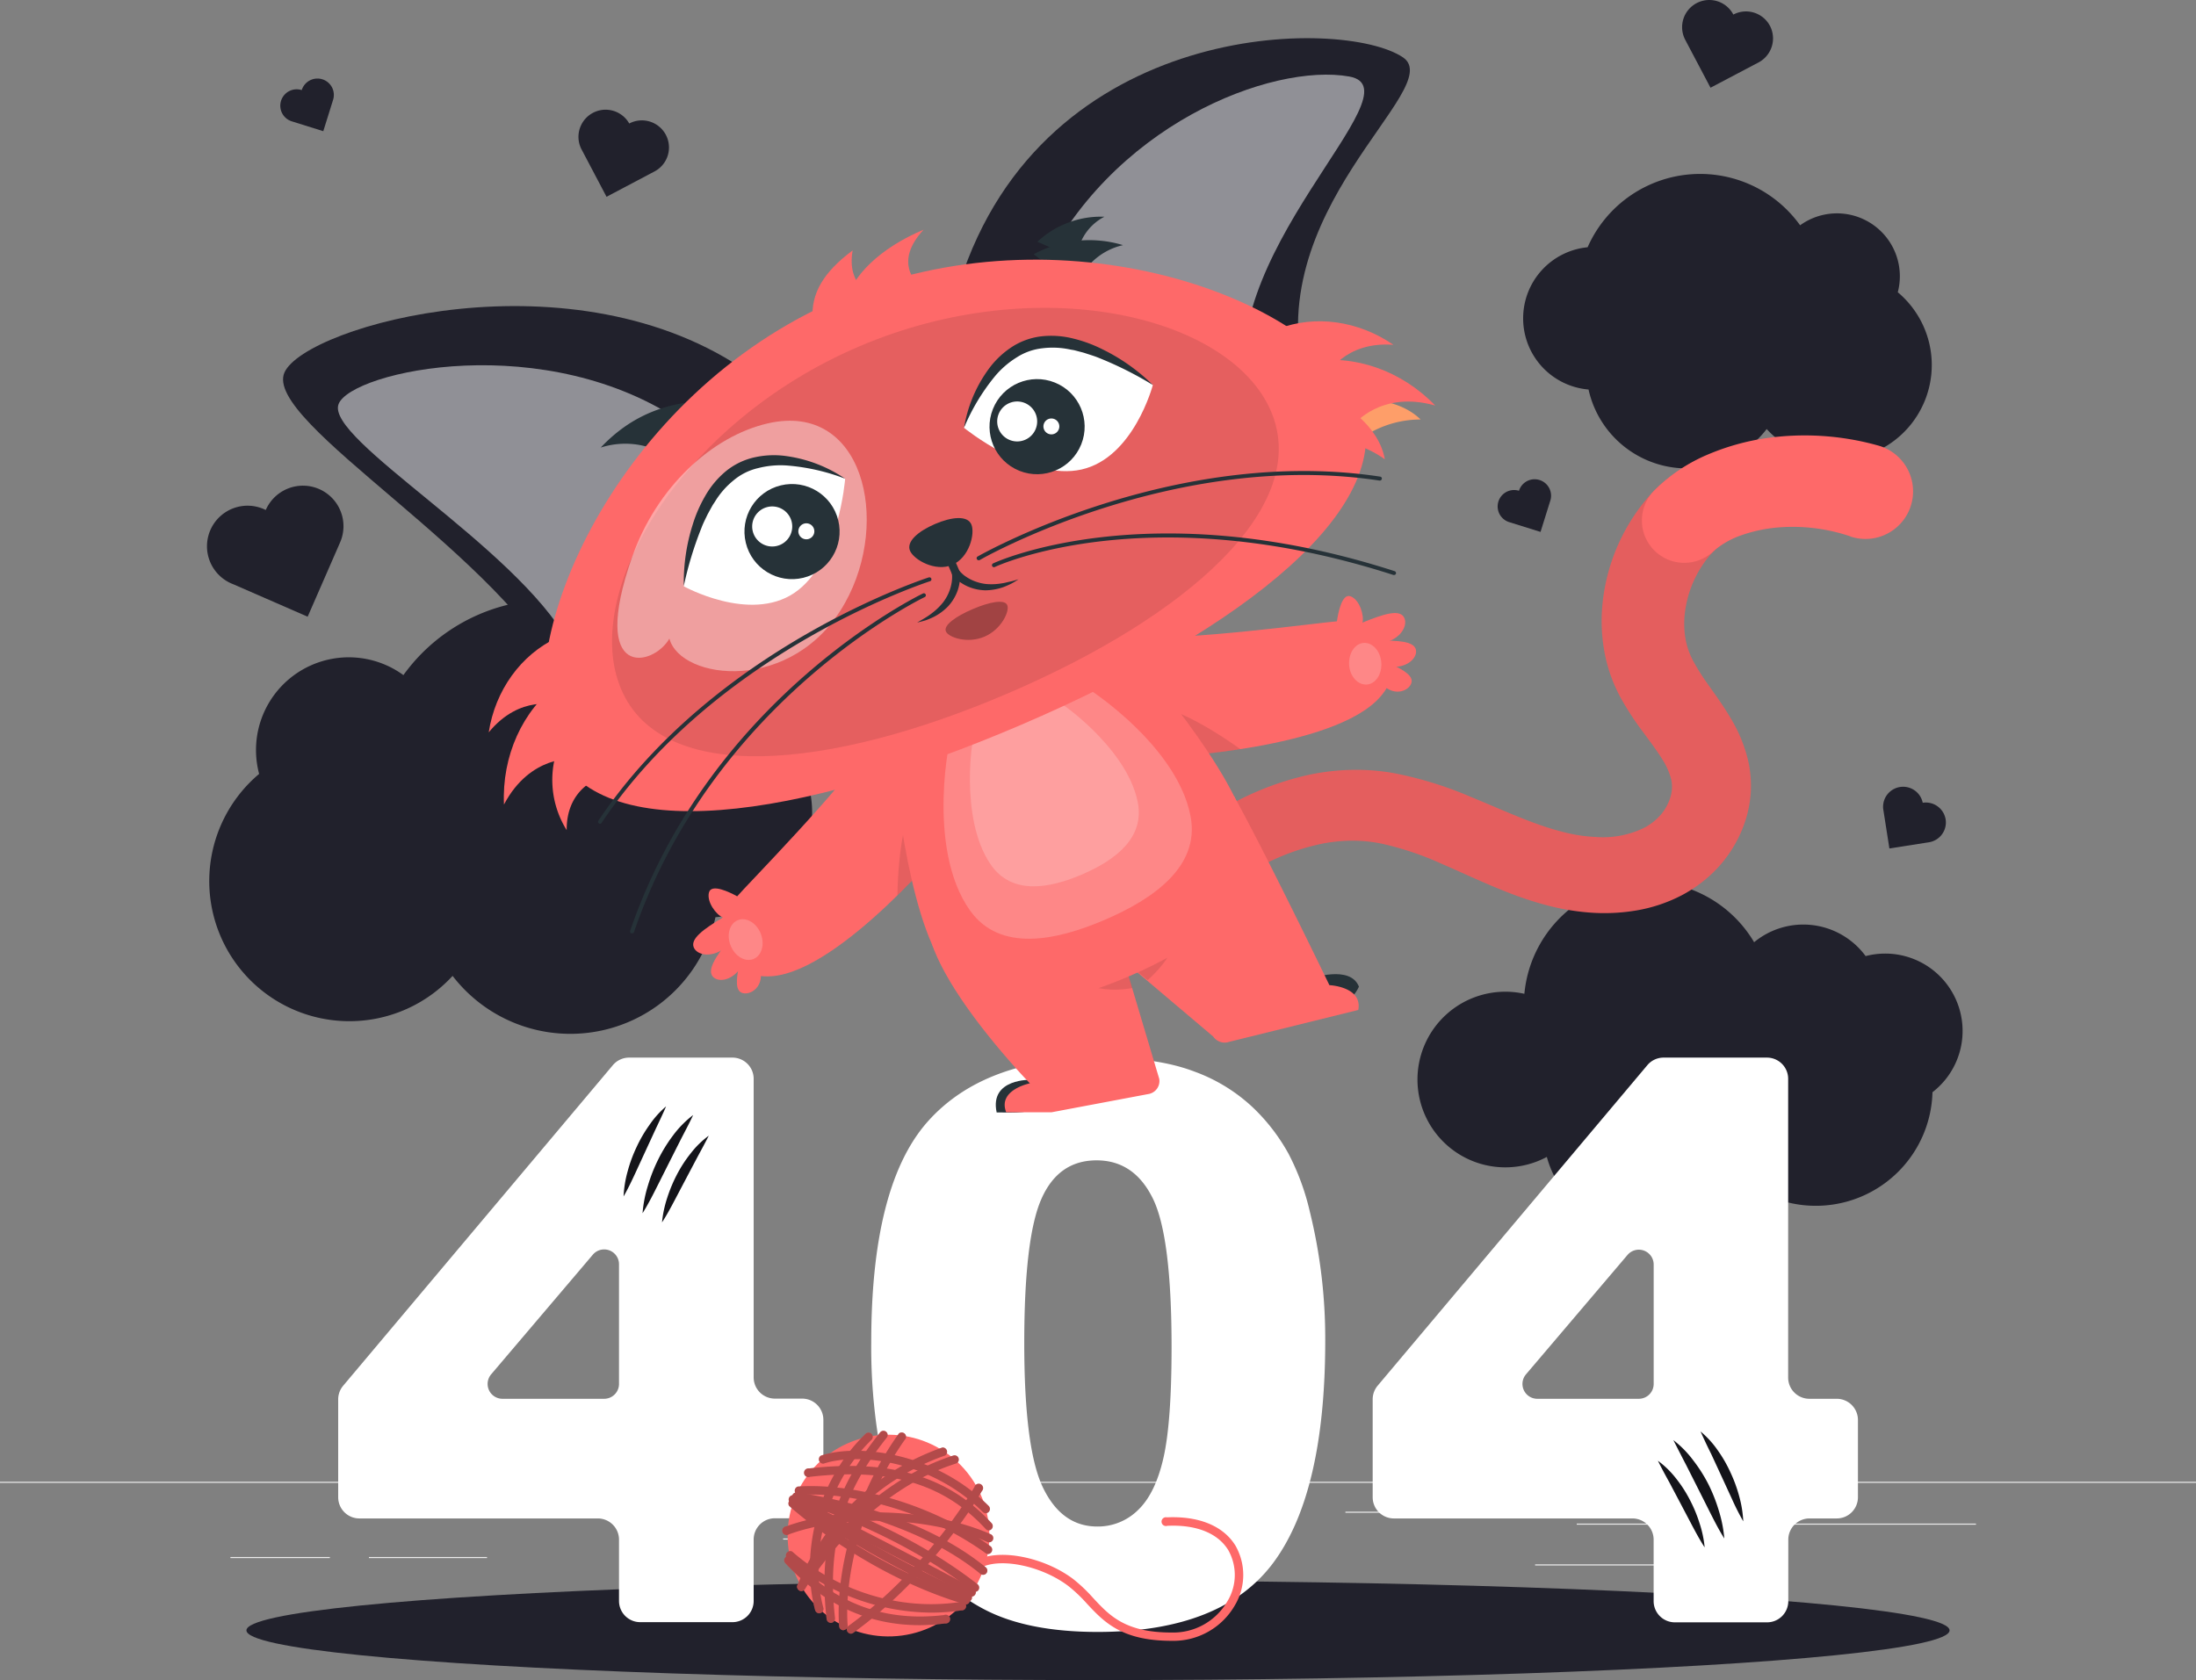 <svg xmlns="http://www.w3.org/2000/svg" width="500" height="382.617" viewBox="0 0 500 382.617">
  <rect x="0" y="0" width="500" height="382.617" fill="#808080" stroke="none"/>
  <g id="not-found" transform="translate(0 -44.943)">
    <g id="freepik--background-complete--inject-2">
      <rect id="Rectangle_1" data-name="Rectangle 1" width="500" height="0.25" transform="translate(0 382.4)" fill="#ebebeb"/>
      <rect id="Rectangle_2" data-name="Rectangle 2" width="90.9" height="0.25" transform="translate(359 391.92)" fill="#ebebeb"/>
      <rect id="Rectangle_3" data-name="Rectangle 3" width="24.89" height="0.25" transform="translate(306.33 389.21)" fill="#ebebeb"/>
      <rect id="Rectangle_4" data-name="Rectangle 4" width="38.59" height="0.25" transform="translate(349.52 401.21)" fill="#ebebeb"/>
      <rect id="Rectangle_5" data-name="Rectangle 5" width="22.64" height="0.25" transform="translate(52.46 399.53)" fill="#ebebeb"/>
      <rect id="Rectangle_6" data-name="Rectangle 6" width="26.89" height="0.25" transform="translate(84 399.53)" fill="#ebebeb"/>
      <rect id="Rectangle_7" data-name="Rectangle 7" width="46.84" height="0.25" transform="translate(178.31 395.31)" fill="#ebebeb"/>
      <path id="Path_3" data-name="Path 3" d="M429.17,262.11a17.669,17.669,0,0,0-4.39.57,17.61,17.61,0,0,0-25.39-3.16,28.18,28.18,0,0,0-52.31,11.75,20,20,0,1,0,5.11,37.15,23.81,23.81,0,0,0,44,4.77A26.57,26.57,0,0,0,440,293.68a17.62,17.62,0,0,0-10.79-31.57Z" fill="#21212c"/>
      <path id="Path_4" data-name="Path 4" d="M72.67,156.32a9.24,9.24,0,0,0-12.16,4.77A9.24,9.24,0,1,0,53.12,178l16.93,7.39,7.39-16.93a9.23,9.23,0,0,0-4.77-12.14Z" fill="#21212c"/>
      <path id="Path_5" data-name="Path 5" d="M151.61,75.66a6.17,6.17,0,0,0-8.34-2.59,6.18,6.18,0,0,0-10.93,5.76l5.76,10.93L149,84a6.17,6.17,0,0,0,2.61-8.34Z" fill="#21212c"/>
      <path id="Path_6" data-name="Path 6" d="M403,50.84a6.17,6.17,0,0,0-8.34-2.58A6.186,6.186,0,1,0,383.7,54l5.76,10.92,10.92-5.75A6.19,6.19,0,0,0,403,50.84Z" fill="#21212c"/>
      <path id="Path_7" data-name="Path 7" d="M443,231.57a4.58,4.58,0,0,0-5.22-3.81,4.56,4.56,0,0,0-9,1.41l1.41,9,9-1.41a4.57,4.57,0,0,0,3.81-5.19Z" fill="#21212c"/>
      <path id="Path_8" data-name="Path 8" d="M350.53,154.26a3.73,3.73,0,0,0-4.68,2.45,3.74,3.74,0,1,0-2.23,7.14l7.14,2.23,2.23-7.14A3.74,3.74,0,0,0,350.53,154.26Z" fill="#21212c"/>
      <path id="Path_9" data-name="Path 9" d="M73.39,63a3.75,3.75,0,0,0-4.69,2.46,3.734,3.734,0,1,0-2.22,7.13l7.13,2.23,2.23-7.14A3.73,3.73,0,0,0,73.39,63Z" fill="#21212c"/>
      <path id="Path_10" data-name="Path 10" d="M184.91,229.92a24,24,0,0,0-21.66-23.86,41.39,41.39,0,0,0-71.4-7.37A21.12,21.12,0,0,0,59,221.19a31.91,31.91,0,1,0,44.05,46,33.83,33.83,0,0,0,59.85-13.36,24,24,0,0,0,22.01-23.91Z" fill="#21212c"/>
      <path id="Path_11" data-name="Path 11" d="M346.8,117.42a16.26,16.26,0,0,1,14.68-16.17,28,28,0,0,1,48.38-5A14.32,14.32,0,0,1,432.1,111.5a21.62,21.62,0,1,1-29.85,31.15,22.92,22.92,0,0,1-40.56-9A16.25,16.25,0,0,1,346.8,117.42Z" fill="#21212c"/>
    </g>
    <g id="freepik--Shadow--inject-2">
      <ellipse id="freepik--path--inject-2" cx="193.89" cy="11.32" rx="193.89" ry="11.32" transform="translate(56.11 404.92)" fill="#21212c"/>
    </g>
    <g id="freepik--error-404--inject-2">
      <path id="Path_12" data-name="Path 12" d="M136.11,390.75H81.78A4.83,4.83,0,0,1,77,385.92V363.63a4.84,4.84,0,0,1,1.14-3.11l61.4-73a4.84,4.84,0,0,1,3.7-1.72h23.53a4.83,4.83,0,0,1,4.83,4.83v68a4.83,4.83,0,0,0,4.83,4.83h6.21a4.83,4.83,0,0,1,4.83,4.83v17.59a4.83,4.83,0,0,1-4.83,4.83h-6.21a4.83,4.83,0,0,0-4.83,4.83v14a4.83,4.83,0,0,1-4.83,4.83h-21a4.83,4.83,0,0,1-4.83-4.83v-14A4.83,4.83,0,0,0,136.11,390.75Zm4.83-30.63v-27.2a3.38,3.38,0,0,0-6-2.19l-23.11,27.2a3.38,3.38,0,0,0,2.57,5.57h23.12a3.38,3.38,0,0,0,3.42-3.38Z" fill="#fff"/>
      <path id="Path_13" data-name="Path 13" d="M198.37,350.66q0-36,13-50.45t39.53-14.4q12.76,0,21,3.15a38.73,38.73,0,0,1,13.36,8.19,43.62,43.62,0,0,1,8.15,10.6,55.209,55.209,0,0,1,4.79,13,121,121,0,0,1,3.54,29.49q0,34.41-11.65,50.36T250,416.6q-16,0-25.79-5.09A41.729,41.729,0,0,1,208,396.53q-4.58-7-7.12-19.1a131,131,0,0,1-2.51-26.77Zm34.84.08q0,24.15,4.27,33t12.37,8.85a13,13,0,0,0,9.27-3.76q3.93-3.75,5.78-11.86t1.85-25.26q0-25.17-4.27-33.84t-12.8-8.67q-8.72,0-12.59,8.84t-3.88,32.7Z" fill="#fff"/>
      <path id="Path_14" data-name="Path 14" d="M371.69,390.75H317.37a4.83,4.83,0,0,1-4.83-4.83V363.63a4.84,4.84,0,0,1,1.13-3.11l61.41-73a4.82,4.82,0,0,1,3.69-1.72h23.54a4.83,4.83,0,0,1,4.83,4.83v68A4.83,4.83,0,0,0,412,363.5h6.2a4.83,4.83,0,0,1,4.83,4.83v17.59a4.83,4.83,0,0,1-4.83,4.83H412a4.83,4.83,0,0,0-4.83,4.83v14a4.83,4.83,0,0,1-4.83,4.83h-21a4.83,4.83,0,0,1-4.83-4.83v-14a4.83,4.83,0,0,0-4.82-4.83Zm4.83-30.63v-27.2a3.38,3.38,0,0,0-5.95-2.19l-23.12,27.2A3.38,3.38,0,0,0,350,363.5h23.11a3.38,3.38,0,0,0,3.41-3.38Z" fill="#fff"/>
      <path id="Path_15" data-name="Path 15" d="M157.82,298.88c-.93,2-1.91,3.8-2.86,5.66l-2.8,5.55-2.8,5.57c-.94,1.87-1.91,3.74-3.06,5.58a28.65,28.65,0,0,1,1.23-6.31,36.91,36.91,0,0,1,2.37-6,34.488,34.488,0,0,1,3.4-5.48,23.172,23.172,0,0,1,4.52-4.57Z" fill="#14141a"/>
      <path id="Path_16" data-name="Path 16" d="M161.38,303.58c-.87,1.73-1.77,3.36-2.65,5l-2.59,4.9-2.59,4.92c-.87,1.65-1.76,3.31-2.82,4.93a25.809,25.809,0,0,1,1.19-5.61,33.567,33.567,0,0,1,2.21-5.29,29.478,29.478,0,0,1,3.13-4.82,20.44,20.44,0,0,1,4.12-4.03Z" fill="#14141a"/>
      <path id="Path_17" data-name="Path 17" d="M151.66,296.91c-.77,1.8-1.59,3.49-2.39,5.19l-2.35,5.09-2.35,5.1c-.8,1.71-1.61,3.43-2.59,5.12a25.5,25.5,0,0,1,.93-5.72,32.181,32.181,0,0,1,2-5.45,31,31,0,0,1,2.89-5,21.291,21.291,0,0,1,3.86-4.33Z" fill="#14141a"/>
      <path id="Path_18" data-name="Path 18" d="M381,372.91a23.449,23.449,0,0,1,4.52,4.6A34.776,34.776,0,0,1,389,383a37.419,37.419,0,0,1,2.36,6,29.261,29.261,0,0,1,1.24,6.31c-1.16-1.84-2.12-3.71-3.07-5.58l-2.8-5.57-2.8-5.55C382.94,376.71,382,374.87,381,372.91Z" fill="#14141a"/>
      <path id="Path_19" data-name="Path 19" d="M377.48,377.61a20.883,20.883,0,0,1,4.11,4,29.338,29.338,0,0,1,3.13,4.83,31.789,31.789,0,0,1,2.21,5.29,25.249,25.249,0,0,1,1.2,5.61c-1.06-1.62-1.95-3.28-2.83-4.93l-2.59-4.92-2.59-4.9C379.24,381,378.34,379.34,377.48,377.61Z" fill="#14141a"/>
      <path id="Path_20" data-name="Path 20" d="M387.19,370.94a21.34,21.34,0,0,1,3.92,4.3,30.27,30.27,0,0,1,2.88,5,33.114,33.114,0,0,1,2,5.45,26.078,26.078,0,0,1,.93,5.72,57.218,57.218,0,0,1-2.59-5.12l-2.35-5.11-2.35-5.08C388.79,374.43,388,372.74,387.19,370.94Z" fill="#14141a"/>
    </g>
    <g id="freepik--ball-of-yarn--inject-2">
      <circle id="Ellipse_4" data-name="Ellipse 4" cx="22.97" cy="22.97" r="22.97" transform="translate(169.839 395.899) rotate(-47.2)" fill="#fe6969"/>
      <path id="Path_93" data-name="Path 93" d="M266.75,418.62c-11.38,0-15.4-4.31-19.28-8.47a33.429,33.429,0,0,0-4.21-4c-5.82-4.44-15-6.47-19.63-4.34a1,1,0,0,1-.81-1.75c5.3-2.43,15.19-.34,21.61,4.55a36.256,36.256,0,0,1,4.46,4.25c3.76,4.05,7.32,7.87,17.86,7.87a14.25,14.25,0,0,0,12.74-7.16,11.52,11.52,0,0,0,.15-11.64c-2.39-3.85-7.31-5.81-13.87-5.5a1,1,0,1,1-.09-1.93c7.29-.33,12.83,1.94,15.6,6.41a13.48,13.48,0,0,1-.1,13.6A16.15,16.15,0,0,1,266.75,418.62Z" fill="#fe6969"/>
      <path id="Path_94" data-name="Path 94" d="M212,412.2a51,51,0,0,1-32.91-12.48,1,1,0,0,1,1.28-1.44c8,7.14,22.28,13.9,38.21,11.5a1,1,0,1,1,.29,1.91,46.264,46.264,0,0,1-6.87.51Z" fill="#fe6969"/>
      <path id="Path_95" data-name="Path 95" d="M209.48,415.06c-11.79,0-21.86-4.64-30.65-14.1a.965.965,0,1,1,1.37-1.36c9.73,10.48,21.1,14.77,34.75,13.15a1,1,0,1,1,.23,1.91A47.3,47.3,0,0,1,209.48,415.06Z" fill="#fe6969"/>
      <path id="Path_96" data-name="Path 96" d="M192.06,416.22a1,1,0,0,1-1-.9c-.84-11.28,3.05-29.24,13.61-43.93a1,1,0,0,1,1.57,1.12C196,386.82,192.21,404.25,193,415.18a1,1,0,0,1-.89,1Z" fill="#fe6969"/>
      <path id="Path_97" data-name="Path 97" d="M182.47,407.27a.965.965,0,0,1-.82-1.48c3.36-5.31,15.84-23.12,35.4-29.37a.961.961,0,0,1,.59,1.83c-18.94,6.06-31.09,23.4-34.36,28.57a1,1,0,0,1-.81.45Z" fill="#fe6969"/>
      <path id="Path_98" data-name="Path 98" d="M182.47,407.27a.92.92,0,0,1-.36-.07,1,1,0,0,1-.54-1.25,55.26,55.26,0,0,1,33-31.36,1,1,0,0,1,.64,1.82,53.33,53.33,0,0,0-31.88,30.26A1,1,0,0,1,182.47,407.27Z" fill="#fe6969"/>
      <path id="Path_99" data-name="Path 99" d="M189.21,414.54a1,1,0,0,1-1-.86c-2.42-20.84,4.42-32.76,12.18-42.53a.964.964,0,0,1,1.51,1.2c-7.5,9.45-14.11,21-11.77,41.11a1,1,0,0,1-.85,1.07Z" fill="#fe6969"/>
      <path id="Path_100" data-name="Path 100" d="M186.53,412.36a1,1,0,0,1-.93-.7c-3-11.05-.77-28.33,11.47-40.18a.965.965,0,0,1,1.36,1.37c-11.15,10.79-13.95,27.42-10.95,38.27a1,1,0,0,1-.67,1.19Z" fill="#fe6969"/>
      <path id="Path_101" data-name="Path 101" d="M225,398.86a1,1,0,0,1-.56-.18c-14.3-10.29-31.74-14.08-42.67-13.26a1,1,0,0,1-.14-1.93c11.28-.83,29.24,3.05,43.94,13.62a1,1,0,0,1-.57,1.75Z" fill="#fe6969"/>
      <path id="Path_102" data-name="Path 102" d="M225.2,396.19a.88.88,0,0,1-.39-.08c-12.82-5.69-32.22-6.44-45.12-1.76a1,1,0,1,1-.66-1.81c13.32-4.84,33.33-4.06,46.56,1.81a.961.961,0,0,1-.39,1.84Z" fill="#fe6969"/>
      <path id="Path_103" data-name="Path 103" d="M225.16,393.49a1,1,0,0,1-.71-.31c-9.51-10.34-21.83-14-40-11.91a1,1,0,1,1-.23-1.91c18.56-2.16,31.78,1.82,41.61,12.52a1,1,0,0,1-.71,1.61Z" fill="#fe6969"/>
      <path id="Path_104" data-name="Path 104" d="M224.44,389.57a1,1,0,0,1-.68-.29c-11.89-11.86-28.66-13.57-36.25-11a1,1,0,0,1-.62-1.83c8.05-2.73,25.77-1,38.23,11.46a.98.98,0,0,1-.68,1.66Z" fill="#fe6969"/>
      <path id="Path_105" data-name="Path 105" d="M220,410.31a.842.842,0,0,1-.27,0c-23-6.81-39.91-22.27-40.07-22.43a1,1,0,0,1,1.3-1.42c.17.16,16.77,15.32,39.32,22a1,1,0,0,1-.28,1.89Z" fill="#fe6969"/>
      <path id="Path_106" data-name="Path 106" d="M220.46,409.72a1,1,0,0,1-.38-.08,255.588,255.588,0,0,1-39.84-22.25,1,1,0,1,1,1.11-1.57,253.231,253.231,0,0,0,39.49,22.05,1,1,0,0,1-.38,1.85Z" fill="#fe6969"/>
      <path id="Path_107" data-name="Path 107" d="M221.31,408.53a.91.91,0,0,1-.45-.11c-19.67-10.58-40.29-20.85-40.49-20.95a1,1,0,0,1,.85-1.73c.21.1,20.86,10.39,40.55,21a1,1,0,0,1-.46,1.81Z" fill="#fe6969"/>
      <path id="Path_108" data-name="Path 108" d="M222,407.47a.92.92,0,0,1-.59-.2c-17.86-14-40.31-20.5-40.54-20.56a1,1,0,0,1,.53-1.86c.23.07,23,6.65,41.2,20.9a1,1,0,0,1,.16,1.35A.94.94,0,0,1,222,407.47Z" fill="#fe6969"/>
      <path id="Path_109" data-name="Path 109" d="M223.84,403.59a1,1,0,0,1-.61-.21c-16.36-13.44-42-16.61-42.22-16.64a1,1,0,0,1,.23-1.92c.26,0,26.41,3.27,43.22,17.07a.96.96,0,0,1-.62,1.7Z" fill="#fe6969"/>
      <path id="Path_110" data-name="Path 110" d="M193.69,417a1,1,0,0,1-.56-1.74c18.23-13.19,28.64-31.49,28.74-31.67a1,1,0,1,1,1.68.95c-.1.18-10.72,18.85-29.29,32.28A1,1,0,0,1,193.69,417Z" fill="#fe6969"/>
      <g id="Group_1" data-name="Group 1" opacity="0.3">
        <path id="Path_111" data-name="Path 111" d="M212,412.2a51,51,0,0,1-32.91-12.48,1,1,0,0,1,1.28-1.44c8,7.14,22.28,13.9,38.21,11.5a1,1,0,1,1,.29,1.91,46.264,46.264,0,0,1-6.87.51Z"/>
        <path id="Path_112" data-name="Path 112" d="M209.48,415.06c-11.79,0-21.86-4.64-30.65-14.1a.965.965,0,1,1,1.37-1.36c9.73,10.48,21.1,14.77,34.75,13.15a1,1,0,1,1,.23,1.91A47.3,47.3,0,0,1,209.48,415.06Z"/>
        <path id="Path_113" data-name="Path 113" d="M192.06,416.22a1,1,0,0,1-1-.9c-.84-11.28,3.05-29.24,13.61-43.93a1,1,0,0,1,1.57,1.12C196,386.82,192.21,404.25,193,415.18a1,1,0,0,1-.89,1Z"/>
        <path id="Path_114" data-name="Path 114" d="M182.47,407.27a.965.965,0,0,1-.82-1.48c3.36-5.31,15.84-23.12,35.4-29.37a.961.961,0,0,1,.59,1.83c-18.94,6.06-31.09,23.4-34.36,28.57a1,1,0,0,1-.81.45Z"/>
        <path id="Path_115" data-name="Path 115" d="M182.47,407.27a.92.92,0,0,1-.36-.07,1,1,0,0,1-.54-1.25,55.26,55.26,0,0,1,33-31.36,1,1,0,0,1,.64,1.82,53.33,53.33,0,0,0-31.88,30.26A1,1,0,0,1,182.47,407.27Z"/>
        <path id="Path_116" data-name="Path 116" d="M189.21,414.54a1,1,0,0,1-1-.86c-2.42-20.84,4.42-32.76,12.18-42.53a.964.964,0,0,1,1.51,1.2c-7.5,9.45-14.11,21-11.77,41.11a1,1,0,0,1-.85,1.07Z"/>
        <path id="Path_117" data-name="Path 117" d="M186.53,412.36a1,1,0,0,1-.93-.7c-3-11.05-.77-28.33,11.47-40.18a.965.965,0,0,1,1.36,1.37c-11.15,10.79-13.95,27.42-10.95,38.27a1,1,0,0,1-.67,1.19Z"/>
        <path id="Path_118" data-name="Path 118" d="M225,398.86a1,1,0,0,1-.56-.18c-14.3-10.29-31.74-14.08-42.67-13.26a1,1,0,0,1-.14-1.93c11.28-.83,29.24,3.05,43.94,13.62a1,1,0,0,1-.57,1.75Z"/>
        <path id="Path_119" data-name="Path 119" d="M225.2,396.19a.88.88,0,0,1-.39-.08c-12.82-5.69-32.22-6.44-45.12-1.76a1,1,0,1,1-.66-1.81c13.32-4.84,33.33-4.06,46.56,1.81a.961.961,0,0,1-.39,1.84Z"/>
        <path id="Path_120" data-name="Path 120" d="M225.16,393.49a1,1,0,0,1-.71-.31c-9.51-10.34-21.83-14-40-11.91a1,1,0,1,1-.23-1.91c18.56-2.16,31.78,1.82,41.61,12.52a1,1,0,0,1-.71,1.61Z"/>
        <path id="Path_121" data-name="Path 121" d="M224.44,389.57a1,1,0,0,1-.68-.29c-11.89-11.86-28.66-13.57-36.25-11a1,1,0,0,1-.62-1.83c8.05-2.73,25.77-1,38.23,11.46a.98.98,0,0,1-.68,1.66Z"/>
        <path id="Path_122" data-name="Path 122" d="M220,410.31a.842.842,0,0,1-.27,0c-23-6.81-39.91-22.27-40.07-22.43a1,1,0,0,1,1.3-1.42c.17.16,16.77,15.32,39.32,22a1,1,0,0,1-.28,1.89Z"/>
        <path id="Path_123" data-name="Path 123" d="M220.46,409.72a1,1,0,0,1-.38-.08,255.588,255.588,0,0,1-39.84-22.25,1,1,0,1,1,1.11-1.57,253.231,253.231,0,0,0,39.49,22.05,1,1,0,0,1-.38,1.85Z"/>
        <path id="Path_124" data-name="Path 124" d="M221.31,408.53a.91.91,0,0,1-.45-.11c-19.67-10.58-40.29-20.85-40.49-20.95a1,1,0,0,1,.85-1.73c.21.1,20.86,10.39,40.55,21a1,1,0,0,1-.46,1.81Z"/>
        <path id="Path_125" data-name="Path 125" d="M222,407.47a.92.92,0,0,1-.59-.2c-17.86-14-40.31-20.5-40.54-20.56a1,1,0,0,1,.53-1.86c.23.07,23,6.65,41.2,20.9a1,1,0,0,1,.16,1.35A.94.94,0,0,1,222,407.47Z"/>
        <path id="Path_126" data-name="Path 126" d="M223.84,403.59a1,1,0,0,1-.61-.21c-16.36-13.44-42-16.61-42.22-16.64a1,1,0,0,1,.23-1.92c.26,0,26.41,3.27,43.22,17.07a.96.96,0,0,1-.62,1.7Z"/>
        <path id="Path_127" data-name="Path 127" d="M193.69,417a1,1,0,0,1-.56-1.74c18.23-13.19,28.64-31.49,28.74-31.67a1,1,0,1,1,1.68.95c-.1.18-10.72,18.85-29.29,32.28A1,1,0,0,1,193.69,417Z"/>
      </g>
    </g>
    <g id="freepik--Character--inject-2" transform="translate(-4.973 10)">
      <path id="Path_36" data-name="Path 36" d="M426.5,156.28a40.769,40.769,0,0,0-13-1.91,34.67,34.67,0,0,0-12.5,2.41,19.193,19.193,0,0,0-4.67,2.64c-.14.12-.3.23-.41.34s-.22.19-.4.38-.65.67-1,1a22.456,22.456,0,0,0-1.77,2.29,25,25,0,0,0-4.14,11,20.272,20.272,0,0,0,.07,5.62,16.45,16.45,0,0,0,.61,2.58,17.854,17.854,0,0,0,1,2.46A49.68,49.68,0,0,0,394,191c1.53,2.18,3.3,4.56,5,7.47a33.07,33.07,0,0,1,4.17,10.46,26.55,26.55,0,0,1,.44,6.32,26.24,26.24,0,0,1-1.09,6.12,29,29,0,0,1-5.7,10.37,29.56,29.56,0,0,1-4.25,4.05,30.694,30.694,0,0,1-4.78,3.09,35,35,0,0,1-10.36,3.43,43.773,43.773,0,0,1-10.23.48,53.548,53.548,0,0,1-9.65-1.58,77.927,77.927,0,0,1-8.75-2.83c-5.56-2.13-10.6-4.57-15.41-6.64a69.59,69.59,0,0,0-13.9-4.68,33,33,0,0,0-6.59-.66,36.5,36.5,0,0,0-6.69.64,51.42,51.42,0,0,0-13.36,4.72c-8.74,4.41-16.82,11.13-25.18,18.17h0a7.5,7.5,0,1,1-9.76-11.39c8.25-7.19,16.94-14.9,27.72-20.66a66.642,66.642,0,0,1,17.44-6.5,51.933,51.933,0,0,1,9.63-1.11,48.652,48.652,0,0,1,9.77.77,85.078,85.078,0,0,1,17.35,5.37c5.3,2.17,10.19,4.4,14.91,6.1a62.269,62.269,0,0,0,6.92,2.1,35.375,35.375,0,0,0,6.58.94,21.38,21.38,0,0,0,11.31-2.19,13.861,13.861,0,0,0,2.08-1.42,12.324,12.324,0,0,0,1.66-1.65,11.129,11.129,0,0,0,2.08-4,7.863,7.863,0,0,0,.3-2,7.645,7.645,0,0,0-.18-1.86,15.63,15.63,0,0,0-2.08-4.65c-1.11-1.8-2.63-3.82-4.3-6.09a66,66,0,0,1-5.21-8,37.151,37.151,0,0,1-2.24-5.08,35.808,35.808,0,0,1-1.4-5.38,39.083,39.083,0,0,1-.41-10.77,44,44,0,0,1,6.9-19.63,41.848,41.848,0,0,1,3.17-4.28c.59-.68,1.19-1.35,1.82-2,.29-.31.71-.7,1.08-1.05s.76-.67,1.14-1a38.29,38.29,0,0,1,9.44-5.68,54.12,54.12,0,0,1,19.54-4.18,60.83,60.83,0,0,1,19.4,2.53,10,10,0,0,1-5.69,19.13Z" fill="#e45e5e"/>
      <path id="Path_37" data-name="Path 37" d="M426.26,157.09a40.82,40.82,0,0,0-16.72-2,33.88,33.88,0,0,0-8,1.72,20,20,0,0,0-5.92,3.22l-.57.49A9.647,9.647,0,1,1,382,146.31a38,38,0,0,1,12.17-8,53.862,53.862,0,0,1,12.73-3.55,61.83,61.83,0,0,1,25.68,1.64,10.834,10.834,0,1,1-5.72,20.9l-.53-.16Z" fill="#fe6969"/>
      <path id="Path_38" data-name="Path 38" d="M239.8,280.85l3.71,5.78c-3.73,1.95-7.63,1.66-11.61,1.66C230.21,280.47,239.8,280.85,239.8,280.85Z" fill="#263238"/>
      <path id="Path_39" data-name="Path 39" d="M217.19,250c4.73,13.61,22.27,31.66,22.27,31.66s-7.4,1.48-5.39,6.59H244.4l22.24-4.19a3,3,0,0,0,2.28-3.41l-8.21-27.54Z" fill="#fe6969"/>
      <path id="Path_40" data-name="Path 40" d="M303.46,257.79l2,8.11c3.92-1.55,7.23-2.61,8.93-6.25C312.42,254.59,303.46,257.79,303.46,257.79Z" fill="#263238"/>
      <path id="Path_41" data-name="Path 41" d="M285.9,216.18c7,12.54,21.76,43.12,21.76,43.12s7.58.32,6.57,5.65l-29.39,7.26A3.15,3.15,0,0,1,281.2,271l-21-17.78C271.66,246.22,285,227.85,285.9,216.18Z" fill="#fe6969"/>
      <path id="Path_42" data-name="Path 42" d="M272.28,242.49a54.329,54.329,0,0,1-12,10.77l6,4.89C272.75,252.36,274.59,246.16,272.28,242.49Z" opacity="0.1"/>
      <path id="Path_43" data-name="Path 43" d="M264.8,179.77c8.16,1.39,42.05-3.21,44.57-3.33.27-1.87,1.13-6.5,3.16-5.68s3.07,4.32,2.66,6c4.81-.86,11.13,9,3.94,17-10.53,11.82-49,13.63-49,13.63S249.26,181.73,264.8,179.77Z" fill="#fe6969"/>
      <path id="Path_44" data-name="Path 44" d="M267.34,195.5a11.12,11.12,0,0,0-4.82.53,85.512,85.512,0,0,0,7.62,11.36s7.76-.37,17.26-1.83C282.17,201.82,273.88,196.55,267.34,195.5Z" opacity="0.1"/>
      <path id="Path_45" data-name="Path 45" d="M315.19,176.73c4.86-2,8.26-3,9.38-1.33s-.38,5.18-5.08,6.09C315.18,178.79,315.19,176.73,315.19,176.73Z" fill="#fe6969"/>
      <path id="Path_46" data-name="Path 46" d="M318.35,180.89c5.12-.17,8.55.13,9,2s-2.13,4.59-6.71,3.8C317.63,182.77,318.35,180.89,318.35,180.89Z" fill="#fe6969"/>
      <path id="Path_47" data-name="Path 47" d="M321.58,186.12c3.29,1.53,5.31,2.87,4.71,4.48s-3.45,2.85-6,.75C320.26,187.33,321.58,186.12,321.58,186.12Z" fill="#fe6969"/>
      <path id="Path_48" data-name="Path 48" d="M202.15,205.34c-3.76,7.37-27.72,31.77-29.33,33.73-1.66-.91-5.88-3-6.43-.87s1.62,5.05,3.18,5.7c-3.56,3.34.53,14.29,11.3,13.35,15.77-1.38,40.22-31.11,40.22-31.11S213,194.05,202.15,205.34Z" fill="#fe6969"/>
      <path id="Path_49" data-name="Path 49" d="M213.23,216.78a11.4,11.4,0,0,1,3.31-3.55,84.674,84.674,0,0,1,4.55,12.91s-4.93,6-11.79,12.73C209.43,232.45,210.16,222.65,213.23,216.78Z" opacity="0.1"/>
      <path id="Path_50" data-name="Path 50" d="M169.57,243.9c-4.53,2.68-7.34,4.83-6.67,6.72s4.38,2.8,7.92-.42C171.23,245.13,169.57,243.9,169.57,243.9Z" fill="#fe6969"/>
      <path id="Path_51" data-name="Path 51" d="M171,248.93c-3.2,4-5,6.92-3.74,8.41s4.94,1,7.05-3.12C173,249.47,171,248.93,171,248.93Z" fill="#fe6969"/>
      <path id="Path_52" data-name="Path 52" d="M173.28,254.64c-.75,3.55-.88,6,.78,6.46s4.34-1.06,4.16-4.34C175,254.31,173.28,254.64,173.28,254.64Z" fill="#fe6969"/>
      <path id="Path_53" data-name="Path 53" d="M260.73,253.21v-.06l-13.3-1c-.27,5.73,6.4,9.36,15.36,7.82Z" opacity="0.1"/>
      <path id="Path_54" data-name="Path 54" d="M263.19,184.37l-27.44,11.75-27.43,11.75s2.92,35.46,11.92,47.61,26.38,8.41,41.73,1.83,30-16.57,27.46-31.47S263.19,184.37,263.19,184.37Z" fill="#fe6969"/>
      <path id="Path_55" data-name="Path 55" d="M251.25,191l-14.94,6.4-14.93,6.4c.22-2.91-5.88,24.16,4.52,38.59,6.78,9.4,19.44,6.82,30.57,2.05s21.72-12.15,19.59-23.54C272.8,203.43,249,189.18,251.25,191Z" fill="#fff" opacity="0.2"/>
      <path id="Path_56" data-name="Path 56" d="M246.5,195.22l-10,4.26-9.95,4.27c.07-2.1-3.38,17.37,4,28.09,4.83,7,13.34,5.44,20.76,2.26s14.42-8.27,12.69-16.59C261.41,204.76,244.92,193.83,246.5,195.22Z" fill="#fff" opacity="0.2"/>
      <ellipse id="Ellipse_1" data-name="Ellipse 1" cx="3.69" cy="4.77" rx="3.69" ry="4.77" transform="translate(169.552 245.866) rotate(-21.86)" fill="#fff" opacity="0.2"/>
      <path id="Path_57" data-name="Path 57" d="M319.48,185.84c.19,2.63-1.3,4.88-3.33,5s-3.84-1.86-4-4.48,1.3-4.88,3.33-5S319.29,183.22,319.48,185.84Z" fill="#fff" opacity="0.2"/>
      <path id="Path_58" data-name="Path 58" d="M175.69,120c-39.87-28.22-101.13-10.91-105.94-.25-5.11,11.35,50.37,41.92,64,71.46C153.65,154.24,175.69,120,175.69,120Z" fill="#21212c"/>
      <path id="Path_59" data-name="Path 59" d="M161,131.57c-31.56-22-76.06-12.1-78.94-4.6-3.07,8,40.28,32.35,52.39,54.25C146.8,155.37,161,131.57,161,131.57Z" fill="#fff" opacity="0.5"/>
      <path id="Path_60" data-name="Path 60" d="M164.93,126.23c-8.94.6-16.51,3.6-23.18,10.64a18.31,18.31,0,0,1,17.64,3.65Z" fill="#263238"/>
      <path id="Path_61" data-name="Path 61" d="M223.4,99.55c19.16-60.46,87.4-60.7,101-51.55,10.33,7-33.66,34.93-21.87,75.25C262.85,109.67,223.4,99.55,223.4,99.55Z" fill="#21212c"/>
      <path id="Path_62" data-name="Path 62" d="M241.43,98.24c16-35,53.32-49,70.75-45.87,16.48,2.94-32.76,41.37-22.7,75.2C265.7,111.57,241.43,98.24,241.43,98.24Z" fill="#fff" opacity="0.5"/>
      <path id="Path_63" data-name="Path 63" d="M240.34,92.84a26.56,26.56,0,0,1,20.33-2.07,14.65,14.65,0,0,0-10.7,9.68Z" fill="#263238"/>
      <path id="Path_64" data-name="Path 64" d="M241.17,90a21.2,21.2,0,0,1,15.26-5.7,11.69,11.69,0,0,0-6.3,9.63Z" fill="#263238"/>
      <path id="Path_65" data-name="Path 65" d="M314.33,126.34c10.08,23.52-26.28,52-76.9,73.69S141.11,228.4,131,204.87s14.24-80.11,64.86-101.8S304.25,102.81,314.33,126.34Z" fill="#fe6969"/>
      <path id="Path_66" data-name="Path 66" d="M294.35,128.58c9.34,21.81-19.14,46.81-60,64.31s-78.59,20.87-87.93-.95,13.24-60.57,54.08-78.06S285,106.76,294.35,128.58Z" opacity="0.1"/>
      <path id="Path_67" data-name="Path 67" d="M212.17,160.37c-.88-2.06,1.81-4.42,5.66-6.08s7.43-2,8.31.09-.47,7.54-4.33,9.2S213.05,162.43,212.17,160.37Z" fill="#263238"/>
      <path id="Path_68" data-name="Path 68" d="M220.34,178.74c-.59-1.4,2.24-3.43,6.1-5.08s7.28-2.3,7.87-.91-1.33,5.53-5.18,7.18S220.94,180.13,220.34,178.74Z" opacity="0.3"/>
      <path id="Path_69" data-name="Path 69" d="M148.91,161.77c5.51-15.78,18.1-27.49,30.94-30.42,21.65-4.94,28,22.17,17.54,40.86-11.68,20.92-37.48,17.73-40,8.16C153.76,186.74,139,190.07,148.91,161.77Z" fill="#fff" opacity="0.4"/>
      <path id="Path_70" data-name="Path 70" d="M197.4,144s-1.47,19.21-11.61,26-25.12-1.53-25.12-1.53,1.47-19.2,11.61-26S197.4,144,197.4,144Z" fill="#fff"/>
      <path id="Path_71" data-name="Path 71" d="M160.67,168.37a43.31,43.31,0,0,1,2-13.88,31.08,31.08,0,0,1,2.86-6.58,20.46,20.46,0,0,1,4.71-5.65,15.72,15.72,0,0,1,6.74-3.21,20.18,20.18,0,0,1,7.3-.2,31.45,31.45,0,0,1,13.1,5.1,47.32,47.32,0,0,0-13.3-3,20.63,20.63,0,0,0-6.5.6,13.34,13.34,0,0,0-5.62,2.82,18.76,18.76,0,0,0-4.23,4.87l-.46.69-.41.73c-.26.49-.55,1-.8,1.47-.47,1-1,2-1.39,3.07a80.813,80.813,0,0,0-4,13.17Z" fill="#263238"/>
      <path id="Path_72" data-name="Path 72" d="M224.45,132.36s14.92,12.19,26.79,9.5,16.22-19.24,16.22-19.24-14.91-12.19-26.79-9.5S224.45,132.36,224.45,132.36Z" fill="#fff"/>
      <path id="Path_73" data-name="Path 73" d="M267.46,122.62a81.64,81.64,0,0,0-12.29-6.17c-1-.42-2.13-.74-3.19-1.1-.53-.17-1.08-.29-1.62-.44l-.8-.21-.82-.14a19,19,0,0,0-6.44-.3,13.52,13.52,0,0,0-5.92,2.13,20.35,20.35,0,0,0-4.91,4.29,46.93,46.93,0,0,0-7,11.68,31.35,31.35,0,0,1,5.34-13,20.29,20.29,0,0,1,5.18-5.15,15.71,15.71,0,0,1,7-2.66,20.44,20.44,0,0,1,7.33.49A31,31,0,0,1,256,114.5a43.439,43.439,0,0,1,11.46,8.12Z" fill="#263238"/>
      <circle id="Ellipse_2" data-name="Ellipse 2" cx="10.83" cy="10.83" r="10.83" transform="translate(172.225 148.042) rotate(-13.67)" fill="#263238"/>
      <path id="Path_74" data-name="Path 74" d="M176.61,156.65a4.56,4.56,0,1,0-.05-3.5,4.56,4.56,0,0,0,.05,3.5Z" fill="#fff"/>
      <circle id="Ellipse_3" data-name="Ellipse 3" cx="10.83" cy="10.83" r="10.83" transform="translate(227.022 138.134) rotate(-68.156)" fill="#263238"/>
      <path id="Path_75" data-name="Path 75" d="M232.4,132.74a4.55,4.55,0,1,0-.054-3.5,4.55,4.55,0,0,0,.054,3.5Z" fill="#fff"/>
      <path id="Path_76" data-name="Path 76" d="M186.9,156.67a1.82,1.82,0,1,0-.024-1.4A1.82,1.82,0,0,0,186.9,156.67Z" fill="#fff"/>
      <path id="Path_77" data-name="Path 77" d="M242.69,132.76a1.81,1.81,0,1,0,0-1.406,1.81,1.81,0,0,0,0,1.406Z" fill="#fff"/>
      <path id="Path_78" data-name="Path 78" d="M236.88,166.87c-.55.35-1.1.71-1.67,1a16.845,16.845,0,0,1-1.83.8,12.69,12.69,0,0,1-4,.71,10.53,10.53,0,0,1-4.07-.88,9.54,9.54,0,0,1-3.43-2.55l1.63-.7a9.71,9.71,0,0,1-.52,4.25,10.52,10.52,0,0,1-2.17,3.55,12.421,12.421,0,0,1-3.27,2.4,19.373,19.373,0,0,1-1.84.77c-.64.19-1.28.35-1.91.5.57-.34,1.14-.65,1.7-1a16.188,16.188,0,0,0,1.58-1.07,14.319,14.319,0,0,0,2.65-2.56,10.241,10.241,0,0,0,1.62-3.17,9.511,9.511,0,0,0,.36-1.73,7.25,7.25,0,0,0,0-1.68.92.92,0,0,1,.78-1,.94.94,0,0,1,.85.34,8.461,8.461,0,0,0,1.21,1.17,11,11,0,0,0,1.5.92,10.45,10.45,0,0,0,3.41,1,13.91,13.91,0,0,0,3.69-.16c.63-.08,1.24-.28,1.87-.4S236.25,167.05,236.88,166.87Z" fill="#263238"/>
      <path id="Path_79" data-name="Path 79" d="M222.61,166.35a.93.93,0,0,1-.84-.55L219,159.29a.91.91,0,0,1,.48-1.19.9.9,0,0,1,1.2.48l2.79,6.5a.91.91,0,0,1-.84,1.27Z" fill="#263238"/>
      <path id="Path_80" data-name="Path 80" d="M131.72,180.23c-8.11,3.81-14,11.91-15.47,21.5,7.16-8.74,15.51-6.17,15.51-6.17Z" fill="#fe6969"/>
      <path id="Path_81" data-name="Path 81" d="M132.55,203.86A21.62,21.62,0,0,0,134,224c-.08-8.6,6.06-11.16,6.06-11.16Z" fill="#fe6969"/>
      <path id="Path_82" data-name="Path 82" d="M132.08,190.66c-8.17,6.1-12.85,16.47-12.36,27.51,6-11.39,15.9-10.42,15.9-10.42Z" fill="#fe6969"/>
      <path id="Path_83" data-name="Path 83" d="M296,109.84c8.35-3.24,18.25-1.88,26.24,3.63-11.27-.84-15.17,7-15.17,7Z" fill="#fe6969"/>
      <path id="Path_84" data-name="Path 84" d="M309.86,126.34c6.73-1.09,14.07-.24,18.57,4.14a23.44,23.44,0,0,0-15.1,5.5Z" fill="#fe9e69"/>
      <path id="Path_85" data-name="Path 85" d="M307.61,125.36c6.11,3,11.57,8,12.67,14.19a23.41,23.41,0,0,0-15.48-4.34Z" fill="#fe6969"/>
      <path id="Path_86" data-name="Path 86" d="M303.32,117.3c10.05-1.71,20.78,2.06,28.44,10-12.38-3.51-18.51,4.32-18.51,4.32Z" fill="#fe6969"/>
      <path id="Path_87" data-name="Path 87" d="M190,107.53c-.38-5.66,2.35-10.53,9.11-15.56-1.42,8.08,4.43,10.1,4.43,10.1Z" fill="#fe6969"/>
      <path id="Path_88" data-name="Path 88" d="M197.38,104.38c1.34-6.58,8.08-13,17.89-17.13-7,7.54-1.36,12.22-1.36,12.22Z" fill="#fe6969"/>
      <path id="Path_89" data-name="Path 89" d="M141.59,222.55a.49.49,0,0,1-.25-.08.45.45,0,0,1-.12-.63c26.51-39.62,74.75-55.25,75.23-55.4a.47.47,0,0,1,.58.3.46.46,0,0,1-.3.57c-.48.15-48.42,15.69-74.76,55A.43.43,0,0,1,141.59,222.55Z" fill="#263238"/>
      <path id="Path_90" data-name="Path 90" d="M148.89,247.51a.4.4,0,0,1-.15,0,.46.46,0,0,1-.29-.58c18.3-53.45,66.2-76.61,66.68-76.83a.454.454,0,1,1,.39.82c-.48.23-48,23.23-66.2,76.31A.47.47,0,0,1,148.89,247.51Z" fill="#263238"/>
      <path id="Path_91" data-name="Path 91" d="M227.8,162.53a.43.43,0,0,1-.39-.23.44.44,0,0,1,.16-.62c.44-.26,44.51-25.33,91.65-18.19a.44.44,0,0,1,.38.51.48.48,0,0,1-.52.39c-46.81-7.1-90.61,17.82-91,18.08A.46.46,0,0,1,227.8,162.53Z" fill="#263238"/>
      <path id="Path_92" data-name="Path 92" d="M322.38,165.89a.32.32,0,0,1-.14,0c-55.8-18-90.41-2-90.76-1.82a.454.454,0,1,1-.39-.82c.34-.17,35.25-16.36,91.43,1.77a.47.47,0,0,1,.29.58A.45.45,0,0,1,322.38,165.89Z" fill="#263238"/>
    </g>
  </g>
</svg>
